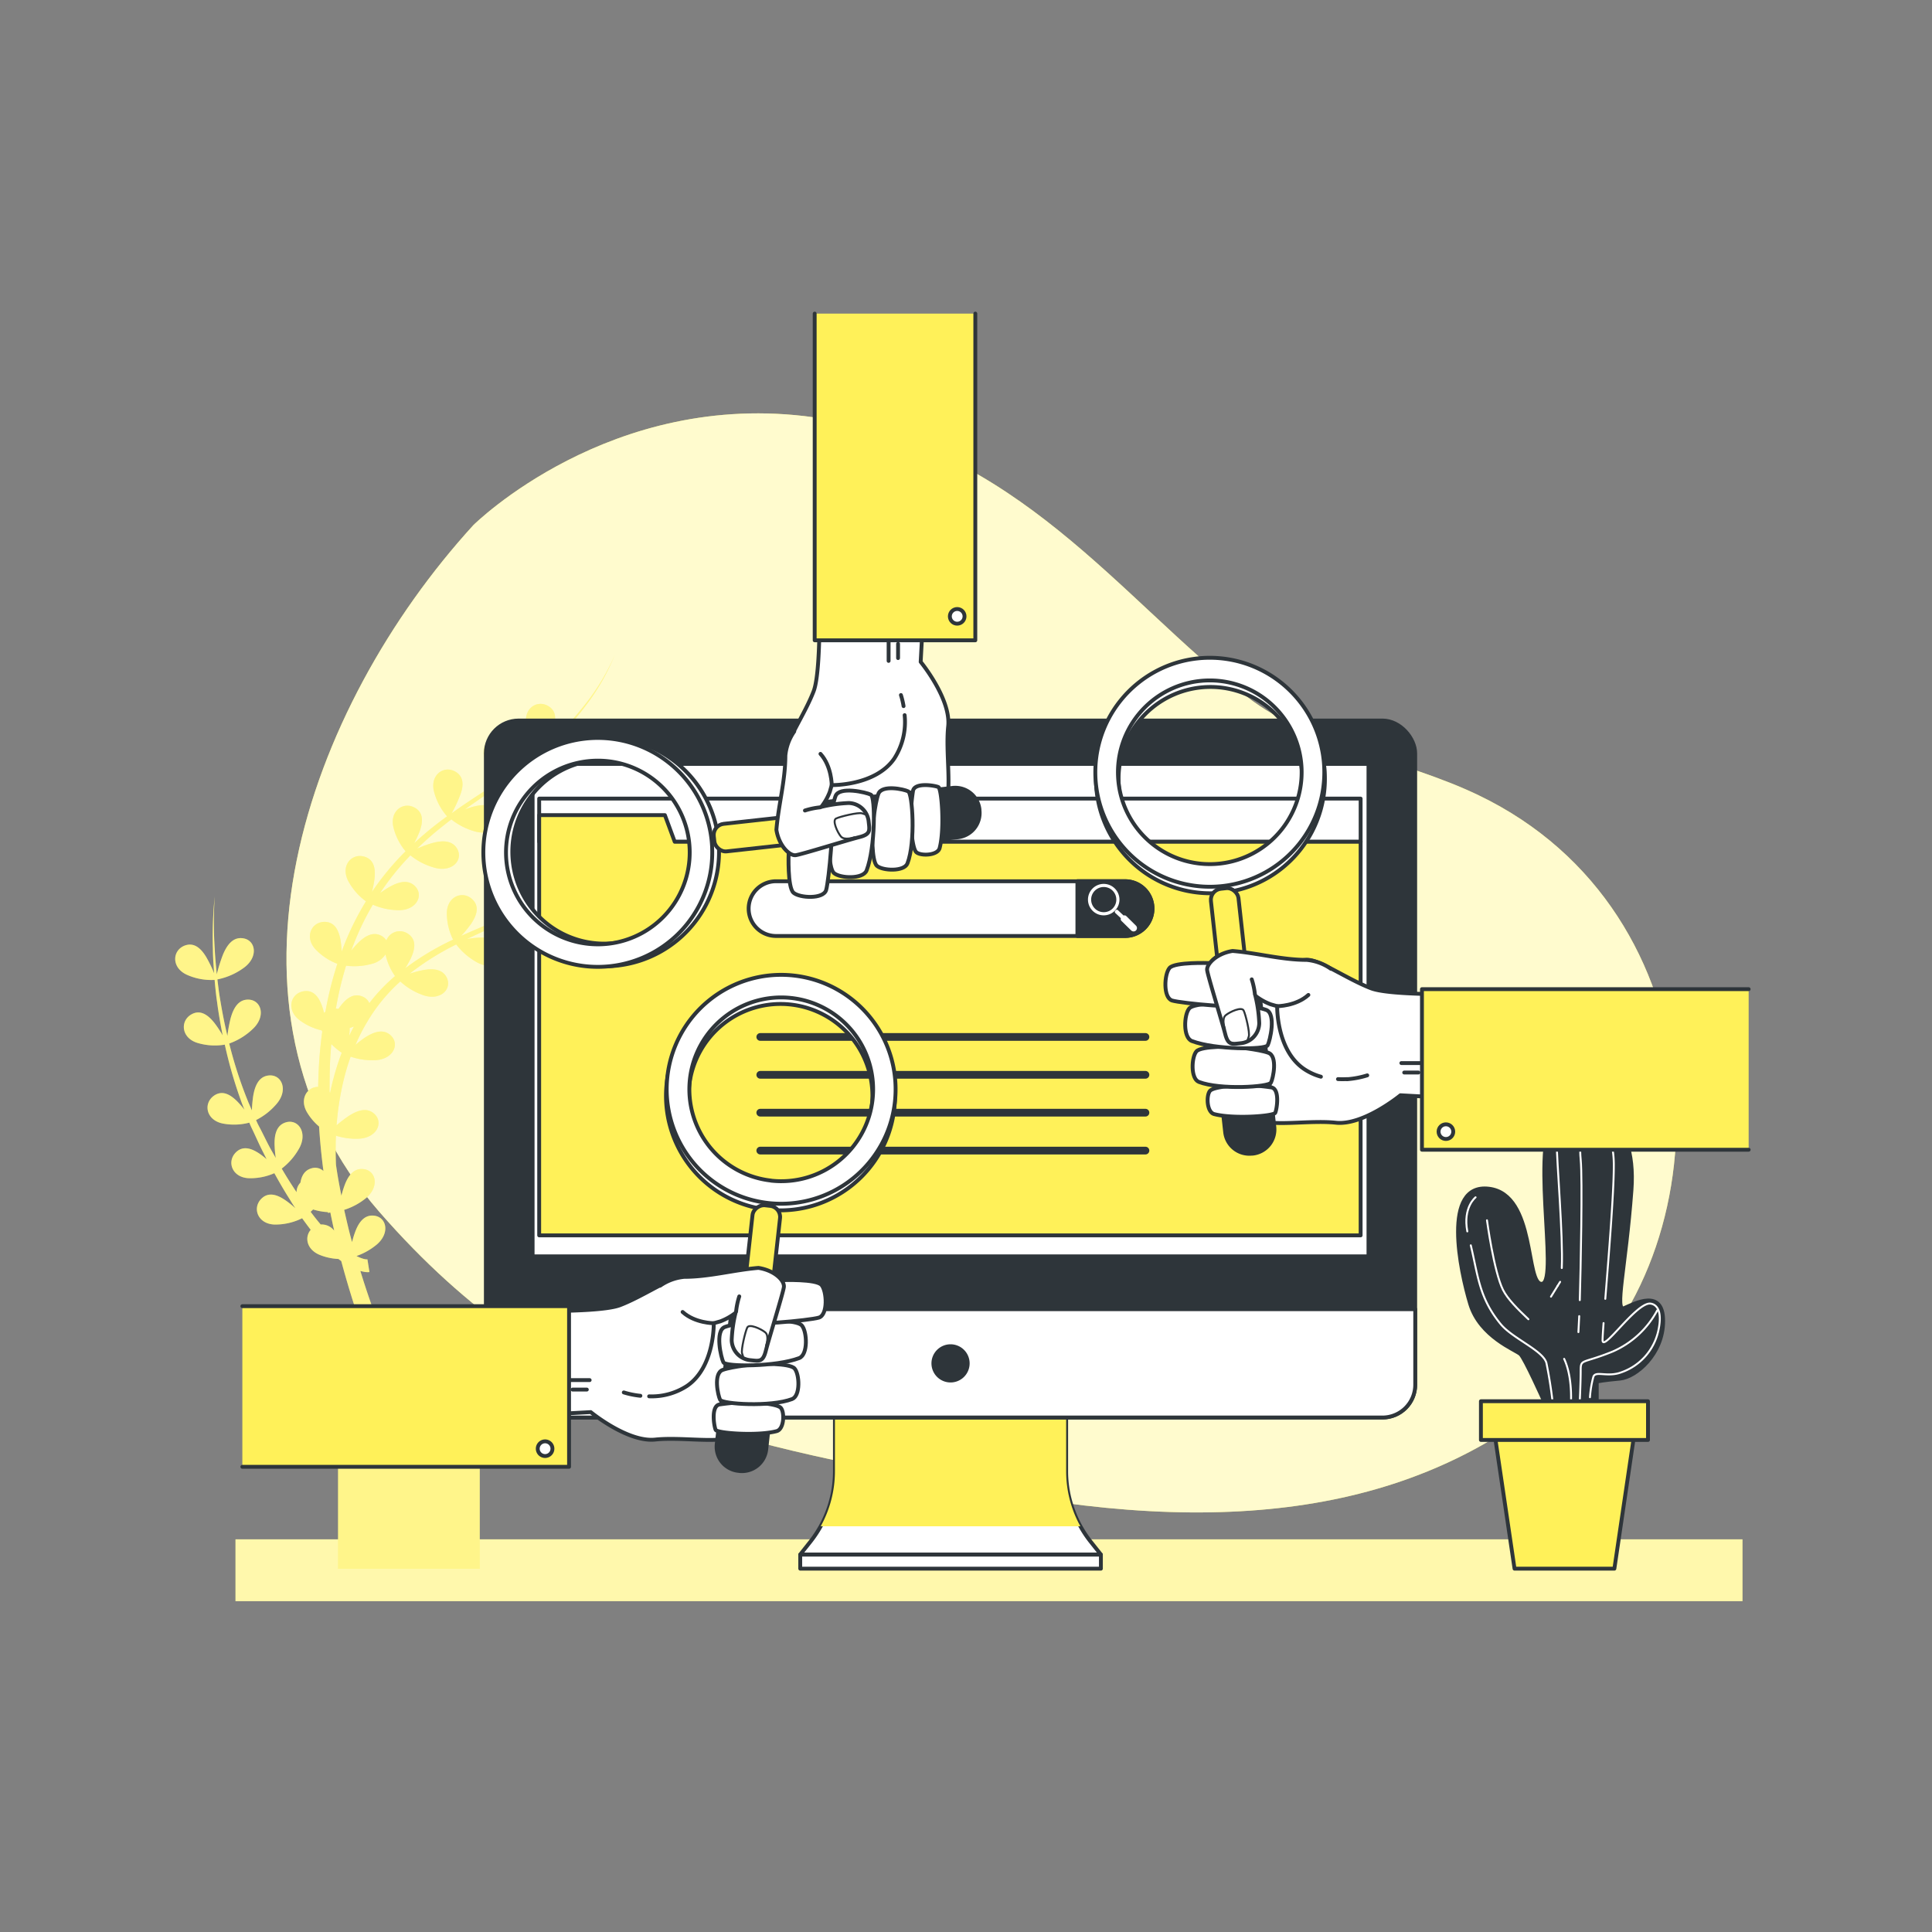 <svg xmlns="http://www.w3.org/2000/svg" viewBox="0 0 500 500"><rect x="0" y="0" width="500" height="500" fill="#808080" stroke="none"/><g id="freepik--background-simple--inject-15"><path d="M98.17,313.63c46.24,53,92.93,59.71,158.56,72.27s113.82,3.88,149.33-28.13c41-37,39.38-121.76-23.36-151.94-19.6-9.45-42.94-12.31-60.11-25.6C289.8,154.87,263.28,115.41,210.64,108s-88.13,27.9-88.13,27.9C79.28,183.24,51.93,260.59,98.17,313.63Z" style="fill:#FFF159"></path><path d="M98.17,313.63c46.24,53,92.93,59.71,158.56,72.27s113.82,3.88,149.33-28.13c41-37,39.38-121.76-23.36-151.94-19.6-9.45-42.94-12.31-60.11-25.6C289.8,154.87,263.28,115.41,210.64,108s-88.13,27.9-88.13,27.9C79.28,183.24,51.93,260.59,98.17,313.63Z" style="fill:#fff;opacity:0.7;isolation:isolate"></path></g><g id="freepik--Shadow--inject-15"><rect x="60.95" y="398.38" width="390" height="16" style="fill:#FFF159"></rect><rect x="60.95" y="398.38" width="390" height="16" style="fill:#fff;opacity:0.5;isolation:isolate"></rect></g><g id="freepik--Plants--inject-15"><path d="M152.92,226.29a56,56,0,0,0-5.61,2.17c1-.73,2-1.49,3-2.26A145.46,145.46,0,0,0,163,214.7a138.06,138.06,0,0,1-15,12.63,31.86,31.86,0,0,0,1.92-3.94c1-2.49,1.18-5-1.19-6.33-2.93-1.64-6.47.81-5.54,5a15.46,15.46,0,0,0,3.23,6.35,95.78,95.78,0,0,1-10.8,6.47l-.35.18a35.61,35.61,0,0,0,2.09-4.25c.94-2.48,1.18-5-1.2-6.32-2.93-1.65-6.47.81-5.53,5a15.49,15.49,0,0,0,3.16,6.28c-4.49,2.21-9.13,4.09-13.75,6.13l-.67.3a30.82,30.82,0,0,0,2.51-3.07c1.5-2.2,2.31-4.58.31-6.43-2.46-2.28-6.49-.72-6.55,3.6a15.45,15.45,0,0,0,1.62,6.87A70.69,70.69,0,0,0,105,250.49l-.12.1a27.44,27.44,0,0,0,1.42-2.54c1.13-2.41,1.55-4.89-.73-6.4a3.72,3.72,0,0,0-5.58,1.73,3.51,3.51,0,0,0-1.19-1.14c-2.29-1.32-4.54.11-6.47,2.13-.5.53-1,1.1-1.43,1.66a70.54,70.54,0,0,1,5.59-11.9,17.11,17.11,0,0,0,6.73,1.43c4.56,0,6.48-3.8,4.24-6.16-1.82-1.91-4.38-1.18-6.8.22a25.56,25.56,0,0,0-2.31,1.52,69.14,69.14,0,0,1,7.86-9.78,17.13,17.13,0,0,0,6.5,3.27c4.43,1.09,7.21-2.12,5.61-4.95-1.3-2.3-4-2.21-6.65-1.44a30.74,30.74,0,0,0-3.72,1.38c1.21-1.18,2.46-2.31,3.73-3.43,1.66-1.42,3.38-2.79,5.13-4.13a17.09,17.09,0,0,0,6.39,3.19c4.43,1.09,7.21-2.12,5.61-4.95-1.3-2.3-4-2.21-6.66-1.44-.62.18-1.25.4-1.86.63,2.31-1.65,4.65-3.26,7-4.86l2.17-1.49a17.18,17.18,0,0,0,6.72,3.46c4.43,1.09,7.22-2.12,5.62-4.95-1.31-2.3-4-2.21-6.66-1.44q-1.57.48-3.09,1.11h0l1.34-1c.82-.59,1.64-1.19,2.44-1.82,1-.75,1.95-1.58,2.92-2.38.56-.44,1.09-.91,1.62-1.39a17.13,17.13,0,0,0,6.76,3.49c4.43,1.09,7.21-2.12,5.61-4.95-1.3-2.3-4-2.21-6.65-1.44a37.55,37.55,0,0,0-4.36,1.65h0c1.81-1.68,3.56-3.43,5.22-5.25.11-.13.21-.26.33-.38.71-.79,1.41-1.59,2.09-2.42s1.56-1.92,2.3-2.92a57.23,57.23,0,0,0,7.44-13,57,57,0,0,1-7.69,12.8,80.47,80.47,0,0,1-10.27,10.85l-.41.35A38,38,0,0,0,143,189c.95-2.48,1.18-5-1.2-6.32-2.92-1.65-6.47.81-5.53,5a15.55,15.55,0,0,0,3.51,6.68l-.88.76-1,.86c-.58.47-1.18.92-1.78,1.37-.32.24-.63.49-1,.73-.85.63-1.71,1.24-2.58,1.84l-1.25.85-1.42,1a34.73,34.73,0,0,0,2.18-4.41c.95-2.49,1.18-5-1.19-6.32-2.93-1.65-6.48.81-5.54,5a15.47,15.47,0,0,0,3.35,6.51l-1,.68-3.89,2.55-.77.5-2.17,1.45-.94.63c-1,.69-2,1.39-3,2.11A35.3,35.3,0,0,0,119,206c1-2.48,1.18-5-1.19-6.32-2.93-1.65-6.47.81-5.53,5a15.41,15.41,0,0,0,3.42,6.58c-1.7,1.25-3.38,2.53-5,3.87-1.19,1-2.36,2-3.51,3.08a27.54,27.54,0,0,0,1.34-2.86c.94-2.49,1.18-5-1.2-6.32-2.93-1.65-6.47.81-5.53,5a15.49,15.49,0,0,0,3.16,6.28,70.22,70.22,0,0,0-8.71,10.53,26.71,26.71,0,0,0,.66-3.32c.32-2.64-.06-5.12-2.69-5.84-3.24-.89-6.08,2.35-4.15,6.21a15.49,15.49,0,0,0,4.64,5.37,72.78,72.78,0,0,0-6.28,13,26.84,26.84,0,0,0-.28-2.83c-.45-2.63-1.51-4.9-4.24-4.85-3.36.07-5.17,4-2.22,7.14a15.24,15.24,0,0,0,5.62,3.71,91.35,91.35,0,0,0-2.77,10.67c-.12.57-.21,1.14-.32,1.71-.12.11-.24.22-.35.34-.12-.49-.26-1-.42-1.47-.84-2.52-2.24-4.61-4.93-4.13-3.3.58-4.49,4.72-1.09,7.39a15.13,15.13,0,0,0,5.84,2.73c0,.1.08.19.13.29-.37,2.71-.65,5.44-.82,8.18-.13,2-.2,4.09-.24,6.14-2.86,0-4.88,3.14-2.91,6.54a14.42,14.42,0,0,0,3.15,3.72c.24,3.85.62,7.7,1.13,11.52a3.17,3.17,0,0,0-3.06-.71c-1.8.49-2.61,1.94-2.9,3.72a3.56,3.56,0,0,0-1,2.47c-1.34-2-2.61-4-3.84-6.11a17,17,0,0,0,4.57-5.33c2.15-4-.28-7.51-3.41-6.66-2.56.7-3.12,3.3-3,6.09a27.92,27.92,0,0,0,.3,3.16l-1.32-2.32c-1.1-2-2-4-3.08-6-.26-.49-.49-1-.7-1.5a17,17,0,0,0,5.47-4.37c2.87-3.54,1.14-7.43-2.1-7.18-2.64.21-3.69,2.66-4.13,5.42a34,34,0,0,0-.32,3.63l-.94-2.17a111.49,111.49,0,0,1-4.93-15.14,17,17,0,0,0,6.34-4c3.21-3.25,1.88-7.28-1.37-7.36-2.64-.06-3.93,2.27-4.65,5a36.54,36.54,0,0,0-.79,4.4q-1.05-4.44-1.8-9c-.34-1.86-.56-3.75-.79-5.63a17.24,17.24,0,0,0,7.06-3.17c3.6-2.8,2.81-7-.41-7.47-2.61-.41-4.19,1.74-5.25,4.33a43.22,43.22,0,0,0-1.56,5c-.2-2.18-.43-4.37-.53-6.56a102.57,102.57,0,0,1,0-13.58,102.93,102.93,0,0,0-.47,13.6c0,2.09.18,4.17.31,6.26a33.43,33.43,0,0,0-2-4.13c-1.36-2.29-3.18-4-5.7-3-3.11,1.28-3.38,5.58.52,7.46a15.48,15.48,0,0,0,7.31,1.39c.18,1.87.34,3.73.62,5.58.39,3,.89,5.88,1.48,8.79a29.76,29.76,0,0,0-2.13-3.21c-1.65-2.09-3.67-3.57-6-2.22-2.91,1.67-2.63,6,1.48,7.33a15.5,15.5,0,0,0,7.19.48,115.73,115.73,0,0,0,4.49,15.35l.59,1.5a21.73,21.73,0,0,0-1.71-2c-1.85-1.92-4-3.19-6.23-1.6-2.73,2-2,6.2,2.2,7.14a15.47,15.47,0,0,0,7-.2c.21.51.42,1,.67,1.52,1,2.06,1.89,4.17,2.94,6.19L69,300c-.52-.45-1.06-.88-1.62-1.28-2.18-1.53-4.54-2.37-6.42-.4-2.32,2.43-.82,6.47,3.5,6.6A15.31,15.31,0,0,0,71,303.62c1.24,2.24,2.51,4.45,3.89,6.62.51.83,1,1.65,1.58,2.47a25.7,25.7,0,0,0-2.48-2c-2.18-1.53-4.54-2.37-6.43-.4-2.31,2.43-.81,6.47,3.51,6.6a15.55,15.55,0,0,0,7.12-1.63q1.08,1.5,2.22,3c-1.61,1.87-1.08,5,2.19,6.43a14.59,14.59,0,0,0,5,1.11c.2.16.4.32.62.47l.1.08q3.1,11.58,7.35,22.82c1.2,3.19,2.49,6.35,3.82,9.49h-12V406h36.67V358.64H104.64c-1.67-3.65-3.28-7.34-4.78-11.07-2.45-6.12-4.67-12.34-6.6-18.65h0a8.52,8.52,0,0,0,1,.23,4.36,4.36,0,0,0,1.35.06l-.52-3.29h-.35a6.18,6.18,0,0,1-.62-.12,9.53,9.53,0,0,1-1.35-.5l-.52-.24a16.93,16.93,0,0,0,5.29-3c3.47-3,2.49-7.1-.75-7.45-2.62-.29-4.1,1.93-5,4.56-.27.75-.49,1.53-.68,2.29-.19-.7-.38-1.4-.56-2.1-.53-2.07-1-4.16-1.48-6.25A16.83,16.83,0,0,0,94.8,310c3.47-3,2.48-7.09-.75-7.44-2.63-.29-4.1,1.93-5,4.56-.27.76-.5,1.55-.7,2.33-.3-1.52-.59-3.05-.86-4.58-.19-1.13-.37-2.27-.54-3.41-.06-1.62-.09-3.24-.07-4.87,0-.89,0-1.78.08-2.67a17.1,17.1,0,0,0,6.07.77c4.56-.3,6.24-4.2,3.86-6.41-1.94-1.81-4.45-.91-6.78.63a31.89,31.89,0,0,0-3,2.31,73.1,73.1,0,0,1,1.73-11.3,57.69,57.69,0,0,1,1.91-6.46,17.13,17.13,0,0,0,6.51.91c4.56-.29,6.24-4.19,3.86-6.41-1.93-1.8-4.45-.91-6.78.64A26.3,26.3,0,0,0,92,270.41a48.36,48.36,0,0,1,3.06-6A44.09,44.09,0,0,1,103.6,254a16.91,16.91,0,0,0,6.05,3.59c4.34,1.42,7.35-1.58,6-4.52-1.13-2.39-3.79-2.5-6.53-1.93A27.66,27.66,0,0,0,106,252l.07-.06a69,69,0,0,1,12-7.52,17.21,17.21,0,0,0,5.58,4.74c4.06,2.09,7.51-.39,6.61-3.51-.73-2.54-3.34-3.07-6.13-3a29.72,29.72,0,0,0-3.27.36c4.51-2.13,9.11-4.14,13.55-6.49h0l.1,0a17,17,0,0,0,6.89,3.6c4.43,1.1,7.21-2.12,5.61-5-1.3-2.3-4-2.2-6.65-1.44-.75.22-1.5.49-2.23.77a99.31,99.31,0,0,0,8.61-5.62l.23.25,0-.13a17.36,17.36,0,0,0,6.95,3.65c4.42,1.09,7.21-2.12,5.61-5C158.27,225.43,155.61,225.52,152.92,226.29ZM83,316.9c-.91-1.06-1.77-2.17-2.61-3.29.2-.18.42-.38.64-.6a15.72,15.72,0,0,0,3.85.69v.21l.61-.13c.32,1.58.65,3.15,1,4.72A4.09,4.09,0,0,0,83,316.9Zm3.26-37.65c-.31,1.18-.57,2.36-.82,3.55l-.15-.21q0-3.66.11-7.3c.07-1.7.19-3.39.34-5.09a17.62,17.62,0,0,0,2.7,2.25,65.51,65.51,0,0,0-2.17,6.8Zm4.1-11.2c.06-.44.11-.89.13-1.33v-.67c.36-.11.73-.24,1.09-.39-.4.79-.82,1.59-1.21,2.39Zm5.21-8.45a3.19,3.19,0,0,0-1.83-1.72c-2.47-1-4.47.8-6.06,3.1l-.08.11h-.16a3,3,0,0,0-.51-.07.83.83,0,0,1,.07-.41,89.35,89.35,0,0,1,2.56-10.69,17,17,0,0,0,6.85-.53A5.83,5.83,0,0,0,99.77,247a15.44,15.44,0,0,0,2.47,5.61,45.89,45.89,0,0,0-6.66,7Z" style="fill:#FFF159"></path><path d="M152.92,226.29a56,56,0,0,0-5.61,2.17c1-.73,2-1.49,3-2.26A145.46,145.46,0,0,0,163,214.7a138.06,138.06,0,0,1-15,12.63,31.86,31.86,0,0,0,1.92-3.94c1-2.49,1.18-5-1.19-6.33-2.93-1.64-6.47.81-5.54,5a15.46,15.46,0,0,0,3.23,6.35,95.78,95.78,0,0,1-10.8,6.47l-.35.18a35.61,35.61,0,0,0,2.09-4.25c.94-2.48,1.18-5-1.2-6.32-2.93-1.65-6.47.81-5.53,5a15.49,15.49,0,0,0,3.16,6.28c-4.49,2.21-9.13,4.09-13.75,6.13l-.67.3a30.82,30.82,0,0,0,2.51-3.07c1.5-2.2,2.31-4.58.31-6.43-2.46-2.28-6.49-.72-6.55,3.6a15.45,15.45,0,0,0,1.62,6.87A70.69,70.69,0,0,0,105,250.49l-.12.1a27.44,27.44,0,0,0,1.42-2.54c1.13-2.41,1.55-4.89-.73-6.4a3.72,3.72,0,0,0-5.58,1.73,3.51,3.51,0,0,0-1.19-1.14c-2.29-1.32-4.54.11-6.47,2.13-.5.53-1,1.1-1.43,1.66a70.54,70.54,0,0,1,5.59-11.9,17.11,17.11,0,0,0,6.73,1.43c4.56,0,6.48-3.8,4.24-6.16-1.82-1.91-4.38-1.18-6.8.22a25.56,25.56,0,0,0-2.31,1.52,69.14,69.14,0,0,1,7.86-9.78,17.13,17.13,0,0,0,6.5,3.27c4.43,1.09,7.21-2.12,5.61-4.95-1.3-2.3-4-2.21-6.65-1.44a30.74,30.74,0,0,0-3.72,1.38c1.21-1.18,2.46-2.31,3.73-3.43,1.66-1.42,3.38-2.79,5.13-4.13a17.09,17.09,0,0,0,6.39,3.19c4.43,1.09,7.21-2.12,5.61-4.95-1.3-2.3-4-2.21-6.66-1.44-.62.18-1.25.4-1.86.63,2.31-1.65,4.65-3.26,7-4.86l2.17-1.49a17.18,17.18,0,0,0,6.72,3.46c4.43,1.09,7.22-2.12,5.62-4.95-1.31-2.3-4-2.21-6.66-1.44q-1.57.48-3.09,1.11h0l1.34-1c.82-.59,1.64-1.19,2.44-1.82,1-.75,1.95-1.58,2.92-2.38.56-.44,1.09-.91,1.62-1.39a17.13,17.13,0,0,0,6.76,3.49c4.43,1.09,7.21-2.12,5.61-4.95-1.3-2.3-4-2.21-6.65-1.44a37.55,37.55,0,0,0-4.36,1.65h0c1.81-1.68,3.56-3.43,5.22-5.25.11-.13.21-.26.33-.38.71-.79,1.41-1.59,2.09-2.42s1.56-1.92,2.3-2.92a57.23,57.23,0,0,0,7.44-13,57,57,0,0,1-7.69,12.8,80.47,80.47,0,0,1-10.27,10.85l-.41.35A38,38,0,0,0,143,189c.95-2.48,1.18-5-1.2-6.32-2.92-1.65-6.47.81-5.53,5a15.55,15.55,0,0,0,3.51,6.68l-.88.76-1,.86c-.58.47-1.18.92-1.78,1.37-.32.24-.63.49-1,.73-.85.63-1.71,1.24-2.58,1.84l-1.25.85-1.42,1a34.73,34.73,0,0,0,2.18-4.41c.95-2.49,1.18-5-1.19-6.32-2.93-1.65-6.48.81-5.54,5a15.47,15.47,0,0,0,3.35,6.51l-1,.68-3.89,2.55-.77.5-2.17,1.45-.94.63c-1,.69-2,1.39-3,2.11A35.3,35.3,0,0,0,119,206c1-2.48,1.18-5-1.19-6.32-2.93-1.65-6.47.81-5.53,5a15.41,15.41,0,0,0,3.42,6.58c-1.7,1.25-3.38,2.53-5,3.87-1.19,1-2.36,2-3.51,3.08a27.54,27.54,0,0,0,1.34-2.86c.94-2.49,1.18-5-1.2-6.32-2.93-1.65-6.47.81-5.53,5a15.49,15.49,0,0,0,3.16,6.28,70.22,70.22,0,0,0-8.71,10.53,26.71,26.71,0,0,0,.66-3.32c.32-2.64-.06-5.12-2.69-5.84-3.24-.89-6.08,2.35-4.15,6.21a15.49,15.49,0,0,0,4.64,5.37,72.78,72.78,0,0,0-6.28,13,26.84,26.84,0,0,0-.28-2.83c-.45-2.63-1.51-4.9-4.24-4.85-3.36.07-5.17,4-2.22,7.14a15.24,15.24,0,0,0,5.62,3.71,91.35,91.35,0,0,0-2.77,10.67c-.12.57-.21,1.14-.32,1.71-.12.11-.24.22-.35.34-.12-.49-.26-1-.42-1.47-.84-2.52-2.24-4.61-4.93-4.13-3.3.58-4.49,4.72-1.09,7.39a15.13,15.13,0,0,0,5.84,2.73c0,.1.08.19.13.29-.37,2.71-.65,5.44-.82,8.18-.13,2-.2,4.09-.24,6.14-2.86,0-4.88,3.14-2.91,6.54a14.42,14.42,0,0,0,3.15,3.72c.24,3.85.62,7.7,1.13,11.52a3.17,3.17,0,0,0-3.06-.71c-1.8.49-2.61,1.94-2.9,3.72a3.56,3.56,0,0,0-1,2.47c-1.34-2-2.61-4-3.84-6.11a17,17,0,0,0,4.57-5.33c2.15-4-.28-7.51-3.41-6.66-2.56.7-3.12,3.3-3,6.09a27.92,27.92,0,0,0,.3,3.16l-1.32-2.32c-1.1-2-2-4-3.08-6-.26-.49-.49-1-.7-1.5a17,17,0,0,0,5.47-4.37c2.87-3.54,1.14-7.43-2.1-7.18-2.64.21-3.69,2.66-4.13,5.42a34,34,0,0,0-.32,3.63l-.94-2.17a111.49,111.49,0,0,1-4.93-15.14,17,17,0,0,0,6.34-4c3.21-3.25,1.88-7.28-1.37-7.36-2.64-.06-3.93,2.27-4.65,5a36.54,36.54,0,0,0-.79,4.4q-1.05-4.44-1.8-9c-.34-1.86-.56-3.75-.79-5.63a17.24,17.24,0,0,0,7.06-3.17c3.6-2.8,2.81-7-.41-7.47-2.61-.41-4.19,1.74-5.25,4.33a43.22,43.22,0,0,0-1.56,5c-.2-2.18-.43-4.37-.53-6.56a102.57,102.57,0,0,1,0-13.58,102.93,102.93,0,0,0-.47,13.6c0,2.09.18,4.17.31,6.26a33.43,33.43,0,0,0-2-4.13c-1.36-2.29-3.18-4-5.7-3-3.11,1.28-3.38,5.58.52,7.46a15.48,15.48,0,0,0,7.31,1.39c.18,1.87.34,3.73.62,5.58.39,3,.89,5.88,1.48,8.79a29.76,29.76,0,0,0-2.13-3.21c-1.65-2.09-3.67-3.57-6-2.22-2.91,1.67-2.63,6,1.48,7.33a15.5,15.5,0,0,0,7.19.48,115.73,115.73,0,0,0,4.49,15.35l.59,1.5a21.73,21.73,0,0,0-1.71-2c-1.85-1.92-4-3.19-6.23-1.6-2.73,2-2,6.2,2.2,7.14a15.47,15.47,0,0,0,7-.2c.21.51.42,1,.67,1.52,1,2.06,1.89,4.17,2.94,6.19L69,300c-.52-.45-1.06-.88-1.62-1.28-2.18-1.53-4.54-2.37-6.42-.4-2.32,2.43-.82,6.47,3.5,6.6A15.31,15.31,0,0,0,71,303.62c1.24,2.24,2.51,4.45,3.89,6.62.51.83,1,1.65,1.58,2.47a25.7,25.7,0,0,0-2.48-2c-2.18-1.53-4.54-2.37-6.43-.4-2.31,2.43-.81,6.47,3.51,6.6a15.55,15.55,0,0,0,7.12-1.63q1.08,1.5,2.22,3c-1.61,1.87-1.08,5,2.19,6.43a14.59,14.59,0,0,0,5,1.11c.2.16.4.32.62.47l.1.08q3.1,11.58,7.35,22.82c1.2,3.19,2.49,6.35,3.82,9.49h-12V406h36.67V358.64H104.64c-1.67-3.65-3.28-7.34-4.78-11.07-2.45-6.12-4.67-12.34-6.6-18.65h0a8.52,8.52,0,0,0,1,.23,4.36,4.36,0,0,0,1.35.06l-.52-3.29h-.35a6.18,6.18,0,0,1-.62-.12,9.53,9.53,0,0,1-1.35-.5l-.52-.24a16.93,16.93,0,0,0,5.29-3c3.47-3,2.49-7.1-.75-7.45-2.62-.29-4.1,1.93-5,4.56-.27.75-.49,1.53-.68,2.29-.19-.7-.38-1.4-.56-2.1-.53-2.07-1-4.16-1.48-6.25A16.83,16.83,0,0,0,94.8,310c3.47-3,2.48-7.09-.75-7.44-2.63-.29-4.1,1.93-5,4.56-.27.76-.5,1.55-.7,2.33-.3-1.52-.59-3.05-.86-4.58-.19-1.13-.37-2.27-.54-3.41-.06-1.62-.09-3.24-.07-4.87,0-.89,0-1.78.08-2.67a17.1,17.1,0,0,0,6.07.77c4.56-.3,6.24-4.2,3.86-6.41-1.94-1.81-4.45-.91-6.78.63a31.89,31.89,0,0,0-3,2.31,73.1,73.1,0,0,1,1.73-11.3,57.69,57.69,0,0,1,1.91-6.46,17.13,17.13,0,0,0,6.51.91c4.56-.29,6.24-4.19,3.86-6.41-1.93-1.8-4.45-.91-6.78.64A26.3,26.3,0,0,0,92,270.41a48.36,48.36,0,0,1,3.06-6A44.09,44.09,0,0,1,103.6,254a16.91,16.91,0,0,0,6.05,3.59c4.34,1.42,7.35-1.58,6-4.52-1.13-2.39-3.79-2.5-6.53-1.93A27.66,27.66,0,0,0,106,252l.07-.06a69,69,0,0,1,12-7.52,17.21,17.21,0,0,0,5.58,4.74c4.06,2.09,7.51-.39,6.61-3.51-.73-2.54-3.34-3.07-6.13-3a29.72,29.72,0,0,0-3.27.36c4.51-2.13,9.11-4.14,13.55-6.49h0l.1,0a17,17,0,0,0,6.89,3.6c4.43,1.1,7.21-2.12,5.61-5-1.3-2.3-4-2.2-6.65-1.44-.75.22-1.5.49-2.23.77a99.31,99.31,0,0,0,8.61-5.62l.23.25,0-.13a17.36,17.36,0,0,0,6.95,3.65c4.42,1.09,7.21-2.12,5.61-5C158.27,225.43,155.61,225.52,152.92,226.29ZM83,316.9c-.91-1.06-1.77-2.17-2.61-3.29.2-.18.42-.38.64-.6a15.72,15.72,0,0,0,3.85.69v.21l.61-.13c.32,1.58.65,3.15,1,4.72A4.09,4.09,0,0,0,83,316.9Zm3.26-37.65c-.31,1.18-.57,2.36-.82,3.55l-.15-.21q0-3.66.11-7.3c.07-1.7.19-3.39.34-5.09a17.62,17.62,0,0,0,2.7,2.25,65.51,65.51,0,0,0-2.17,6.8Zm4.1-11.2c.06-.44.11-.89.13-1.33v-.67c.36-.11.73-.24,1.09-.39-.4.79-.82,1.59-1.21,2.39Zm5.21-8.45a3.19,3.19,0,0,0-1.83-1.72c-2.47-1-4.47.8-6.06,3.1l-.08.11h-.16a3,3,0,0,0-.51-.07.83.83,0,0,1,.07-.41,89.35,89.35,0,0,1,2.56-10.69,17,17,0,0,0,6.85-.53A5.83,5.83,0,0,0,99.77,247a15.44,15.44,0,0,0,2.47,5.61,45.89,45.89,0,0,0-6.66,7Z" style="fill:#fff;opacity:0.3;isolation:isolate"></path><path d="M399.49,362.37s-4.84-10.81-6-11.92-10.43-4.47-13-13-7.45-31.3,4.85-29.81,9.31,25.34,13.78,24.59-3.72-38.74,4.1-44,20.49-.37,19,19.75-4.47,31.66-1.86,30.55,10.06-5.22,10.06,3.35-7.08,14.53-11.18,14.9-6,.75-6,.75v5.58Z" style="fill:#2e353a;stroke:#2e353a;stroke-linecap:round;stroke-linejoin:round"></path><path d="M395.55,341.42c-2.81-2.66-5.39-5.24-6.58-7.61-2.36-4.73-4.14-18-4.14-18" style="fill:none;stroke:#fff;stroke-linecap:round;stroke-linejoin:round;stroke-width:0.5px"></path><path d="M380.64,322.29c1.86,7.75,2.12,13.59,7.74,20.39,3,3.68,10.94,6.8,11.83,10.05A118.05,118.05,0,0,1,402,364.56l4.44.3s.9-7.7-1.64-13.19" style="fill:none;stroke:#fff;stroke-linecap:round;stroke-linejoin:round;stroke-width:0.5px"></path><path d="M381.88,309.86s-3.32,2.55-2.14,8.83" style="fill:none;stroke:#fff;stroke-linecap:round;stroke-linejoin:round;stroke-width:0.5px"></path><line x1="403.15" y1="332.73" x2="401.39" y2="335.58" style="fill:none;stroke:#fff;stroke-linecap:round;stroke-linejoin:round;stroke-width:0.5px"></line><line x1="403.76" y1="331.74" x2="403.15" y2="332.73" style="fill:none;stroke:#fff;stroke-linecap:round;stroke-linejoin:round;stroke-width:0.5px"></line><path d="M409.67,289.16s-6.8-.29-6.8,6.21c0,5.49,1.68,24.23,1.32,32.8" style="fill:none;stroke:#fff;stroke-linecap:round;stroke-linejoin:round;stroke-width:0.5px"></path><path d="M415,342.41c-.16,2.23-.26,3.81-.26,4.41,0,3.25,8.27-9.17,12.12-9.46,0,0,3.84-.3,2.36,6.8a14.78,14.78,0,0,1-10.34,11.23c-3.26.89-5.92-.59-6.51.89a27.38,27.38,0,0,0-.89,5.32" style="fill:none;stroke:#fff;stroke-linecap:round;stroke-linejoin:round;stroke-width:0.5px"></path><path d="M416.93,295.33a26.26,26.26,0,0,1,.72,6.55c0,6.92-1.32,23.24-2.2,34.26" style="fill:none;stroke:#fff;stroke-linecap:round;stroke-linejoin:round;stroke-width:0.5px"></path><path d="M413.51,289.76a5.24,5.24,0,0,1,2.07,2.18" style="fill:none;stroke:#fff;stroke-linecap:round;stroke-linejoin:round;stroke-width:0.5px"></path><line x1="408.7" y1="340.61" x2="408.49" y2="344.75" style="fill:none;stroke:#fff;stroke-linecap:round;stroke-linejoin:round;stroke-width:0.5px"></line><path d="M410.26,293.3s-1.77.59-1.18,6.8c.49,5.13,0,28.42-.23,36.37" style="fill:none;stroke:#fff;stroke-linecap:round;stroke-linejoin:round;stroke-width:0.5px"></path><path d="M428.89,339.13a23.92,23.92,0,0,1-11.53,10.65c-8,3.25-8.28,1.77-8.28,5s-.3,9.17-.3,9.17" style="fill:none;stroke:#fff;stroke-linecap:round;stroke-linejoin:round;stroke-width:0.5px"></path><polygon points="417.8 405.97 391.96 405.97 386.43 368.54 423.33 368.54 417.8 405.97" style="fill:#FFF159;stroke:#2e353a;stroke-linecap:round;stroke-linejoin:round"></polygon><rect x="383.26" y="362.64" width="43.24" height="10.02" style="fill:#FFF159;stroke:#2e353a;stroke-linecap:round;stroke-linejoin:round"></rect></g><g id="freepik--Device--inject-15"><path d="M275.92,380.77V360.45H216.08v20.32A29.43,29.43,0,0,1,209.72,399l-2.62,3.3h77.8l-2.62-3.3A29.43,29.43,0,0,1,275.92,380.77Z" style="fill:#fff;stroke:#2e353a;stroke-linecap:round;stroke-linejoin:round"></path><path d="M212.4,395h67.2a29.38,29.38,0,0,1-3.68-14.23V360.45H216.08v20.32A29.38,29.38,0,0,1,212.4,395Z" style="fill:#FFF159"></path><rect x="125.74" y="186.47" width="240.51" height="180.39" rx="8.48" style="fill:#2e353a;stroke:#2e353a;stroke-linecap:round;stroke-linejoin:round"></rect><path d="M125.74,338.82H366.26v19.55a8.48,8.48,0,0,1-8.48,8.48H134.23a8.48,8.48,0,0,1-8.48-8.48h0V338.82Z" style="fill:#fff;stroke:#2e353a;stroke-linecap:round;stroke-linejoin:round"></path><rect x="137.84" y="197.7" width="216.32" height="127.44" style="fill:#fff;stroke:#2e353a;stroke-linecap:round;stroke-linejoin:round"></rect><path d="M250.44,352.84a4.44,4.44,0,1,0-4.44,4.44,4.44,4.44,0,0,0,4.44-4.44Z" style="fill:#2e353a;stroke:#2e353a;stroke-linecap:round;stroke-linejoin:round"></path><rect x="207.1" y="402.34" width="77.81" height="3.63" style="fill:#fff;stroke:#2e353a;stroke-linecap:round;stroke-linejoin:round"></rect><rect x="139.54" y="206.68" width="212.59" height="11.17" style="fill:#fff;stroke:#2e353a;stroke-linecap:round;stroke-linejoin:round"></rect><polygon points="174.62 217.85 172.07 210.95 139.54 210.95 139.54 217.85 139.54 227 139.54 319.71 352.13 319.71 352.13 217.85 174.62 217.85" style="fill:#FFF159;stroke:#2e353a;stroke-linecap:round;stroke-linejoin:round"></polygon><line x1="196.76" y1="268.36" x2="296.44" y2="268.36" style="fill:none;stroke:#2e353a;stroke-linecap:round;stroke-linejoin:round;stroke-width:2px"></line><line x1="196.76" y1="278.16" x2="296.44" y2="278.16" style="fill:none;stroke:#2e353a;stroke-linecap:round;stroke-linejoin:round;stroke-width:2px"></line><line x1="196.76" y1="287.96" x2="296.44" y2="287.96" style="fill:none;stroke:#2e353a;stroke-linecap:round;stroke-linejoin:round;stroke-width:2px"></line><line x1="196.76" y1="297.77" x2="296.44" y2="297.77" style="fill:none;stroke:#2e353a;stroke-linecap:round;stroke-linejoin:round;stroke-width:2px"></line><path d="M291.17,242.23H200.84a7.08,7.08,0,0,1-7.09-7.07v0h0a7.08,7.08,0,0,1,7.07-7.09h90.35a7.08,7.08,0,0,1,7.09,7.09h0A7.08,7.08,0,0,1,291.17,242.23Z" style="fill:#fff;stroke:#2e353a;stroke-linecap:round;stroke-linejoin:round"></path><path d="M291.17,242.23H278.83V228.05h12.34a7.08,7.08,0,0,1,7.09,7.09h0A7.08,7.08,0,0,1,291.17,242.23Z" style="fill:#2e353a;stroke:#2e353a;stroke-linecap:round;stroke-linejoin:round"></path><path d="M288.42,229.85a4.07,4.07,0,1,0,.19,5.75h0a4.05,4.05,0,0,0-.18-5.74Zm-.4,5.2a3.26,3.26,0,1,1-.15-4.62,3.27,3.27,0,0,1,.15,4.62l0,0Z" style="fill:#fff"></path><path d="M291.48,237.08a.65.65,0,0,0-.69-.14l-1.47-1.38a.4.4,0,0,0-.56,0l-.13.14a.42.42,0,0,0,0,.57l1.45,1.36a.69.69,0,0,0,.17.72l2.5,2.45a.88.88,0,0,0,1.24,0h0a.88.88,0,0,0,0-1.24Z" style="fill:#fff"></path></g><g id="freepik--search-engines--inject-15"><path d="M317.3,285a5.83,5.83,0,0,0,3.21,3.22c1.13.46,2.64.36,4.38,1.34,3.93,2.21,13.74.24,20.85,1s16.69-7.11,16.69-7.11L390.64,285V257s-29.44,1.23-35.82-1.23-13.49-7.6-16.68-7.36-29.44,3.19-29.44,3.19L317.29,285Z" style="fill:#fff;stroke:#2e353a;stroke-linecap:round;stroke-linejoin:round"></path><path d="M310,172.1a29.63,29.63,0,1,0,32.71,26.19h0A29.61,29.61,0,0,0,310,172.1Zm5.88,53.08a23.77,23.77,0,1,1,21-26.25,23.77,23.77,0,0,1-21,26.25Z" style="fill:#fff;stroke:#2e353a;stroke-linecap:round;stroke-linejoin:round"></path><path d="M309.84,170.41a29.63,29.63,0,1,0,32.71,26.19h0A29.64,29.64,0,0,0,309.84,170.41Zm5.88,53.08a23.77,23.77,0,1,1,21-26.25A23.77,23.77,0,0,1,315.72,223.49Z" style="fill:#fff;stroke:#2e353a;stroke-linecap:round;stroke-linejoin:round"></path><rect x="314.5" y="229.86" width="7.17" height="26.42" rx="2.88" transform="translate(-24.82 36.49) rotate(-6.32)" style="fill:#FFF159;stroke:#2e353a;stroke-linecap:round;stroke-linejoin:round"></rect><path d="M316.88,247l3-.32A4.93,4.93,0,0,1,325.3,251l4.49,40.61a6.3,6.3,0,0,1-5.57,6.95l-.2,0a6.29,6.29,0,0,1-6.95-5.57l-4.49-40.6a4.92,4.92,0,0,1,4.35-5.44Z" style="fill:#2e353a;stroke:#2e353a;stroke-linecap:round;stroke-linejoin:round"></path><path d="M321.24,280.84s-7.11.26-8.11,1.49-.82,5.51,1.11,6c4.92,1.29,15.38.54,15.79-.34s1.25-6-.91-6.55A52,52,0,0,0,321.24,280.84Z" style="fill:#fff;stroke:#2e353a;stroke-linecap:round;stroke-linejoin:round"></path><path d="M319.19,270.92s-8.27-.31-9.56,1.18-1.54,7.06.64,7.9c5.56,2.13,18.07,1.3,18.64.2s1.81-6.81-.64-7.73S319.19,270.92,319.19,270.92Z" style="fill:#fff;stroke:#2e353a;stroke-linecap:round;stroke-linejoin:round"></path><path d="M318,259.72s-8.84-.34-10.22,1.26-1.65,7.54.68,8.44c6,2.28,19,2.28,19.61,1.1s2.25-8.16-.37-9.15S318,259.72,318,259.72Z" style="fill:#fff;stroke:#2e353a;stroke-linecap:round;stroke-linejoin:round"></path><path d="M312.9,249.24s-8.84-.33-10.22,1.26-1.71,7.72.68,8.44,19,2.28,19.61,1.11,2.25-8.17-.37-9.16S312.9,249.24,312.9,249.24Z" style="fill:#fff;stroke:#2e353a;stroke-linecap:round;stroke-linejoin:round"></path><path d="M341.85,278.65a14.91,14.91,0,0,1-4.45-2.06c-7.11-4.91-6.87-16.19-6.87-16.19l-1.71-.49a15.22,15.22,0,0,1-3.93-2.21,35.52,35.52,0,0,1,1,7.11A5.31,5.31,0,0,1,321,270c-2.21.25-3.19.49-3.93-2.45s-4.41-14.72-4.66-16.44c-.22-1.56,2.4-4.34,6.57-5,6.41.52,12.73,2.31,19.19,2.31a13,13,0,0,1,6.25,2.3" style="fill:#fff;stroke:#2e353a;stroke-linecap:round;stroke-linejoin:round"></path><path d="M348.61,279.27a22.83,22.83,0,0,1-2.34,0" style="fill:#fff;stroke:#2e353a;stroke-linecap:round;stroke-linejoin:round"></path><path d="M353.84,278.3a22.7,22.7,0,0,1-5.23,1" style="fill:#fff;stroke:#2e353a;stroke-linecap:round;stroke-linejoin:round"></path><line x1="362.67" y1="275.12" x2="371.5" y2="275.12" style="fill:none;stroke:#2e353a;stroke-linecap:round;stroke-linejoin:round"></line><line x1="363.41" y1="277.57" x2="367.09" y2="277.57" style="fill:none;stroke:#2e353a;stroke-linecap:round;stroke-linejoin:round"></line><path d="M330.53,260.4s4.88,0,8.08-2.91" style="fill:none;stroke:#2e353a;stroke-linecap:round;stroke-linejoin:round"></path><path d="M324.78,257.38a19.4,19.4,0,0,0-.83-3.92" style="fill:none;stroke:#2e353a;stroke-linecap:round;stroke-linejoin:round"></path><path d="M317,266.26s-.93-2.58.2-3.51,4.13-2.27,4.65-1.24,1.65,5.78,1.34,6.71l-.31.93" style="fill:none;stroke:#2e353a;stroke-linecap:round;stroke-linejoin:round;stroke-width:0.5px"></path><polyline points="452.55 297.55 368 297.55 368 255.99 452.55 255.99" style="fill:#FFF159;stroke:#2e353a;stroke-linecap:round;stroke-linejoin:round"></polyline><circle cx="374.2" cy="292.87" r="1.9" style="fill:#fff;stroke:#2e353a;stroke-linecap:round;stroke-linejoin:round"></circle><path d="M239.83,216.41a5.83,5.83,0,0,0,3.22-3.21c.46-1.13.35-2.63,1.34-4.38,2.2-3.92.24-13.73,1-20.85s-7.12-16.68-7.12-16.68l1.53-28.21h-28s1.22,29.44-1.23,35.81-7.6,13.5-7.36,16.69S206.42,225,206.42,225l33.36-8.59Z" style="fill:#fff;stroke:#2e353a;stroke-linecap:round;stroke-linejoin:round"></path><path d="M127,223.69A29.63,29.63,0,1,0,153.21,191h-.07A29.63,29.63,0,0,0,127,223.69Zm53-5.89a23.78,23.78,0,1,1-26.27-21h0A23.79,23.79,0,0,1,180,217.8Z" style="fill:#fff;stroke:#2e353a;stroke-linecap:round;stroke-linejoin:round"></path><path d="M125.27,223.87a29.62,29.62,0,1,0,26.19-32.71A29.62,29.62,0,0,0,125.27,223.87ZM178.35,218a23.77,23.77,0,1,1-26.25-21,23.77,23.77,0,0,1,26.25,21Z" style="fill:#fff;stroke:#2e353a;stroke-linecap:round;stroke-linejoin:round"></path><rect x="184.72" y="212.05" width="26.42" height="7.17" rx="2.88" transform="translate(-22.53 23.1) rotate(-6.32)" style="fill:#FFF159;stroke:#2e353a;stroke-linecap:round;stroke-linejoin:round"></rect><path d="M201.86,216.84l-.33-3a4.93,4.93,0,0,1,4.36-5.44l40.6-4.49a6.31,6.31,0,0,1,7,5.57h0l0,.2a6.31,6.31,0,0,1-5.57,7h0l-40.6,4.49A4.94,4.94,0,0,1,201.86,216.84Z" style="fill:#2e353a;stroke:#2e353a;stroke-linecap:round;stroke-linejoin:round"></path><path d="M235.69,212.48s.27,7.1,1.49,8.1,5.52.82,6-1.11c1.3-4.91.54-15.38-.34-15.78s-6-1.26-6.54.91A52,52,0,0,0,235.69,212.48Z" style="fill:#fff;stroke:#2e353a;stroke-linecap:round;stroke-linejoin:round"></path><path d="M225.78,214.52s-.32,8.27,1.17,9.56,7.06,1.55,7.9-.64c2.14-5.56,1.3-18.07.2-18.63s-6.81-1.81-7.73.64S225.78,214.52,225.78,214.52Z" style="fill:#fff;stroke:#2e353a;stroke-linecap:round;stroke-linejoin:round"></path><path d="M214.58,215.73s-.34,8.84,1.25,10.22,7.55,1.65,8.45-.69c2.28-5.94,2.28-19,1.1-19.6s-8.17-2.25-9.15.37S214.58,215.73,214.58,215.73Z" style="fill:#fff;stroke:#2e353a;stroke-linecap:round;stroke-linejoin:round"></path><path d="M204.1,220.82s-.34,8.84,1.26,10.22,7.72,1.71,8.44-.69,2.28-19,1.1-19.61-8.16-2.24-9.15.38S204.1,220.82,204.1,220.82Z" style="fill:#fff;stroke:#2e353a;stroke-linecap:round;stroke-linejoin:round"></path><path d="M234.12,185.08a17.44,17.44,0,0,1-2.68,11.23c-4.9,7.12-16.19,6.87-16.19,6.87l-.49,1.72a14.87,14.87,0,0,1-2.21,3.92,35.61,35.61,0,0,1,7.12-1,5.32,5.32,0,0,1,5.15,4.91c.25,2.21.49,3.19-2.45,3.92s-14.72,4.42-16.44,4.67c-1.56.22-4.34-2.4-5-6.57.53-6.41,2.32-12.74,2.32-19.19a13,13,0,0,1,2.3-6.26" style="fill:#fff;stroke:#2e353a;stroke-linecap:round;stroke-linejoin:round"></path><path d="M233.16,179.88a20.15,20.15,0,0,1,.68,2.86" style="fill:#fff;stroke:#2e353a;stroke-linecap:round;stroke-linejoin:round"></path><line x1="229.97" y1="171.04" x2="229.97" y2="162.21" style="fill:none;stroke:#2e353a;stroke-linecap:round;stroke-linejoin:round"></line><line x1="232.42" y1="170.31" x2="232.42" y2="166.63" style="fill:none;stroke:#2e353a;stroke-linecap:round;stroke-linejoin:round"></line><path d="M215.25,203.18s0-4.88-2.91-8.08" style="fill:none;stroke:#2e353a;stroke-linecap:round;stroke-linejoin:round"></path><path d="M212.24,208.94a19.38,19.38,0,0,0-3.92.82" style="fill:none;stroke:#2e353a;stroke-linecap:round;stroke-linejoin:round"></path><path d="M221.12,216.68s-2.58.93-3.51-.21-2.27-4.13-1.24-4.64,5.78-1.65,6.71-1.34l.93.3" style="fill:none;stroke:#2e353a;stroke-linecap:round;stroke-linejoin:round;stroke-width:0.5px"></path><polyline points="252.41 81.16 252.41 165.71 210.84 165.71 210.84 81.16" style="fill:#FFF159;stroke:#2e353a;stroke-linecap:round;stroke-linejoin:round"></polyline><circle cx="247.72" cy="159.51" r="1.9" style="fill:#fff;stroke:#2e353a;stroke-linecap:round;stroke-linejoin:round"></circle><path d="M198,367a5.8,5.8,0,0,1-3.21,3.22c-1.13.47-2.63.36-4.38,1.34-3.92,2.21-13.73.25-20.85,1s-16.68-7.11-16.68-7.11L124.64,367V339s29.44,1.23,35.82-1.22,13.49-7.61,16.68-7.36,29.44,3.19,29.44,3.19Z" style="fill:#fff;stroke:#2e353a;stroke-linecap:round;stroke-linejoin:round"></path><path d="M205.25,254.16a29.63,29.63,0,1,1-32.71,26.19h0a29.62,29.62,0,0,1,32.7-26.18Zm-5.88,53.08a23.78,23.78,0,1,0-21-26.27h0A23.79,23.79,0,0,0,199.37,307.24Z" style="fill:#fff;stroke:#2e353a;stroke-linecap:round;stroke-linejoin:round"></path><path d="M205.43,252.47a29.62,29.62,0,1,1-32.71,26.18,29.62,29.62,0,0,1,32.71-26.18Zm-5.88,53.08a23.78,23.78,0,1,0-21-26.27v0a23.78,23.78,0,0,0,21,26.25Z" style="fill:#fff;stroke:#2e353a;stroke-linecap:round;stroke-linejoin:round"></path><rect x="183.96" y="321.54" width="26.42" height="7.17" rx="2.88" transform="translate(-147.68 485.31) rotate(-83.68)" style="fill:#FFF159;stroke:#2e353a;stroke-linecap:round;stroke-linejoin:round"></rect><path d="M191.27,380.66l-.2,0a6.3,6.3,0,0,1-5.57-7l4.49-40.6a4.92,4.92,0,0,1,5.44-4.36l3,.33a4.93,4.93,0,0,1,4.36,5.44l-4.49,40.65a6.32,6.32,0,0,1-7,5.57Z" style="fill:#2e353a;stroke:#2e353a;stroke-linecap:round;stroke-linejoin:round"></path><path d="M194,362.89s7.1.27,8.1,1.49.82,5.51-1.11,6c-4.91,1.3-15.38.54-15.78-.34s-1.26-6,.91-6.55A52,52,0,0,1,194,362.89Z" style="fill:#fff;stroke:#2e353a;stroke-linecap:round;stroke-linejoin:round"></path><path d="M196.08,353s8.27-.32,9.56,1.17,1.55,7.06-.64,7.9c-5.56,2.13-18.07,1.3-18.63.2s-1.81-6.81.64-7.73S196.08,353,196.08,353Z" style="fill:#fff;stroke:#2e353a;stroke-linecap:round;stroke-linejoin:round"></path><path d="M197.29,341.77s8.84-.33,10.22,1.26,1.65,7.55-.68,8.44c-6,2.29-19,2.28-19.61,1.11s-2.25-8.17.37-9.16S197.29,341.77,197.29,341.77Z" style="fill:#fff;stroke:#2e353a;stroke-linecap:round;stroke-linejoin:round"></path><path d="M202.38,331.3s8.84-.34,10.22,1.25,1.71,7.73-.69,8.45-19,2.27-19.61,1.1-2.24-8.17.38-9.15S202.38,331.3,202.38,331.3Z" style="fill:#fff;stroke:#2e353a;stroke-linecap:round;stroke-linejoin:round"></path><path d="M168,361.37a16.77,16.77,0,0,0,9.85-2.73c7.12-4.91,6.87-16.19,6.87-16.19l1.72-.49a14.87,14.87,0,0,0,3.92-2.21,35.52,35.52,0,0,0-1,7.11,5.33,5.33,0,0,0,4.91,5.16c2.21.24,3.19.49,3.93-2.46s4.41-14.72,4.66-16.43-2.4-4.35-6.57-5c-6.41.53-12.74,2.32-19.19,2.32a13.08,13.08,0,0,0-6.26,2.29" style="fill:#fff;stroke:#2e353a;stroke-linecap:round;stroke-linejoin:round"></path><path d="M161.44,360.36a22.36,22.36,0,0,0,4.29.87" style="fill:#fff;stroke:#2e353a;stroke-linecap:round;stroke-linejoin:round"></path><line x1="152.6" y1="357.17" x2="143.77" y2="357.17" style="fill:none;stroke:#2e353a;stroke-linecap:round;stroke-linejoin:round"></line><line x1="151.87" y1="359.62" x2="148.19" y2="359.62" style="fill:none;stroke:#2e353a;stroke-linecap:round;stroke-linejoin:round"></line><path d="M184.74,342.45s-4.88,0-8.08-2.91" style="fill:none;stroke:#2e353a;stroke-linecap:round;stroke-linejoin:round"></path><path d="M190.5,339.43a19.38,19.38,0,0,1,.82-3.92" style="fill:none;stroke:#2e353a;stroke-linecap:round;stroke-linejoin:round"></path><path d="M198.24,348.31s.93-2.58-.21-3.51-4.13-2.27-4.64-1.24-1.65,5.79-1.34,6.71l.31.93" style="fill:none;stroke:#2e353a;stroke-linecap:round;stroke-linejoin:round;stroke-width:0.5px"></path><polyline points="62.72 379.61 147.27 379.61 147.27 338.04 62.72 338.04" style="fill:#FFF159;stroke:#2e353a;stroke-linecap:round;stroke-linejoin:round"></polyline><path d="M139.17,374.92a1.9,1.9,0,1,0,1.9-1.9h0A1.9,1.9,0,0,0,139.17,374.92Z" style="fill:#fff;stroke:#2e353a;stroke-linecap:round;stroke-linejoin:round"></path></g></svg>
